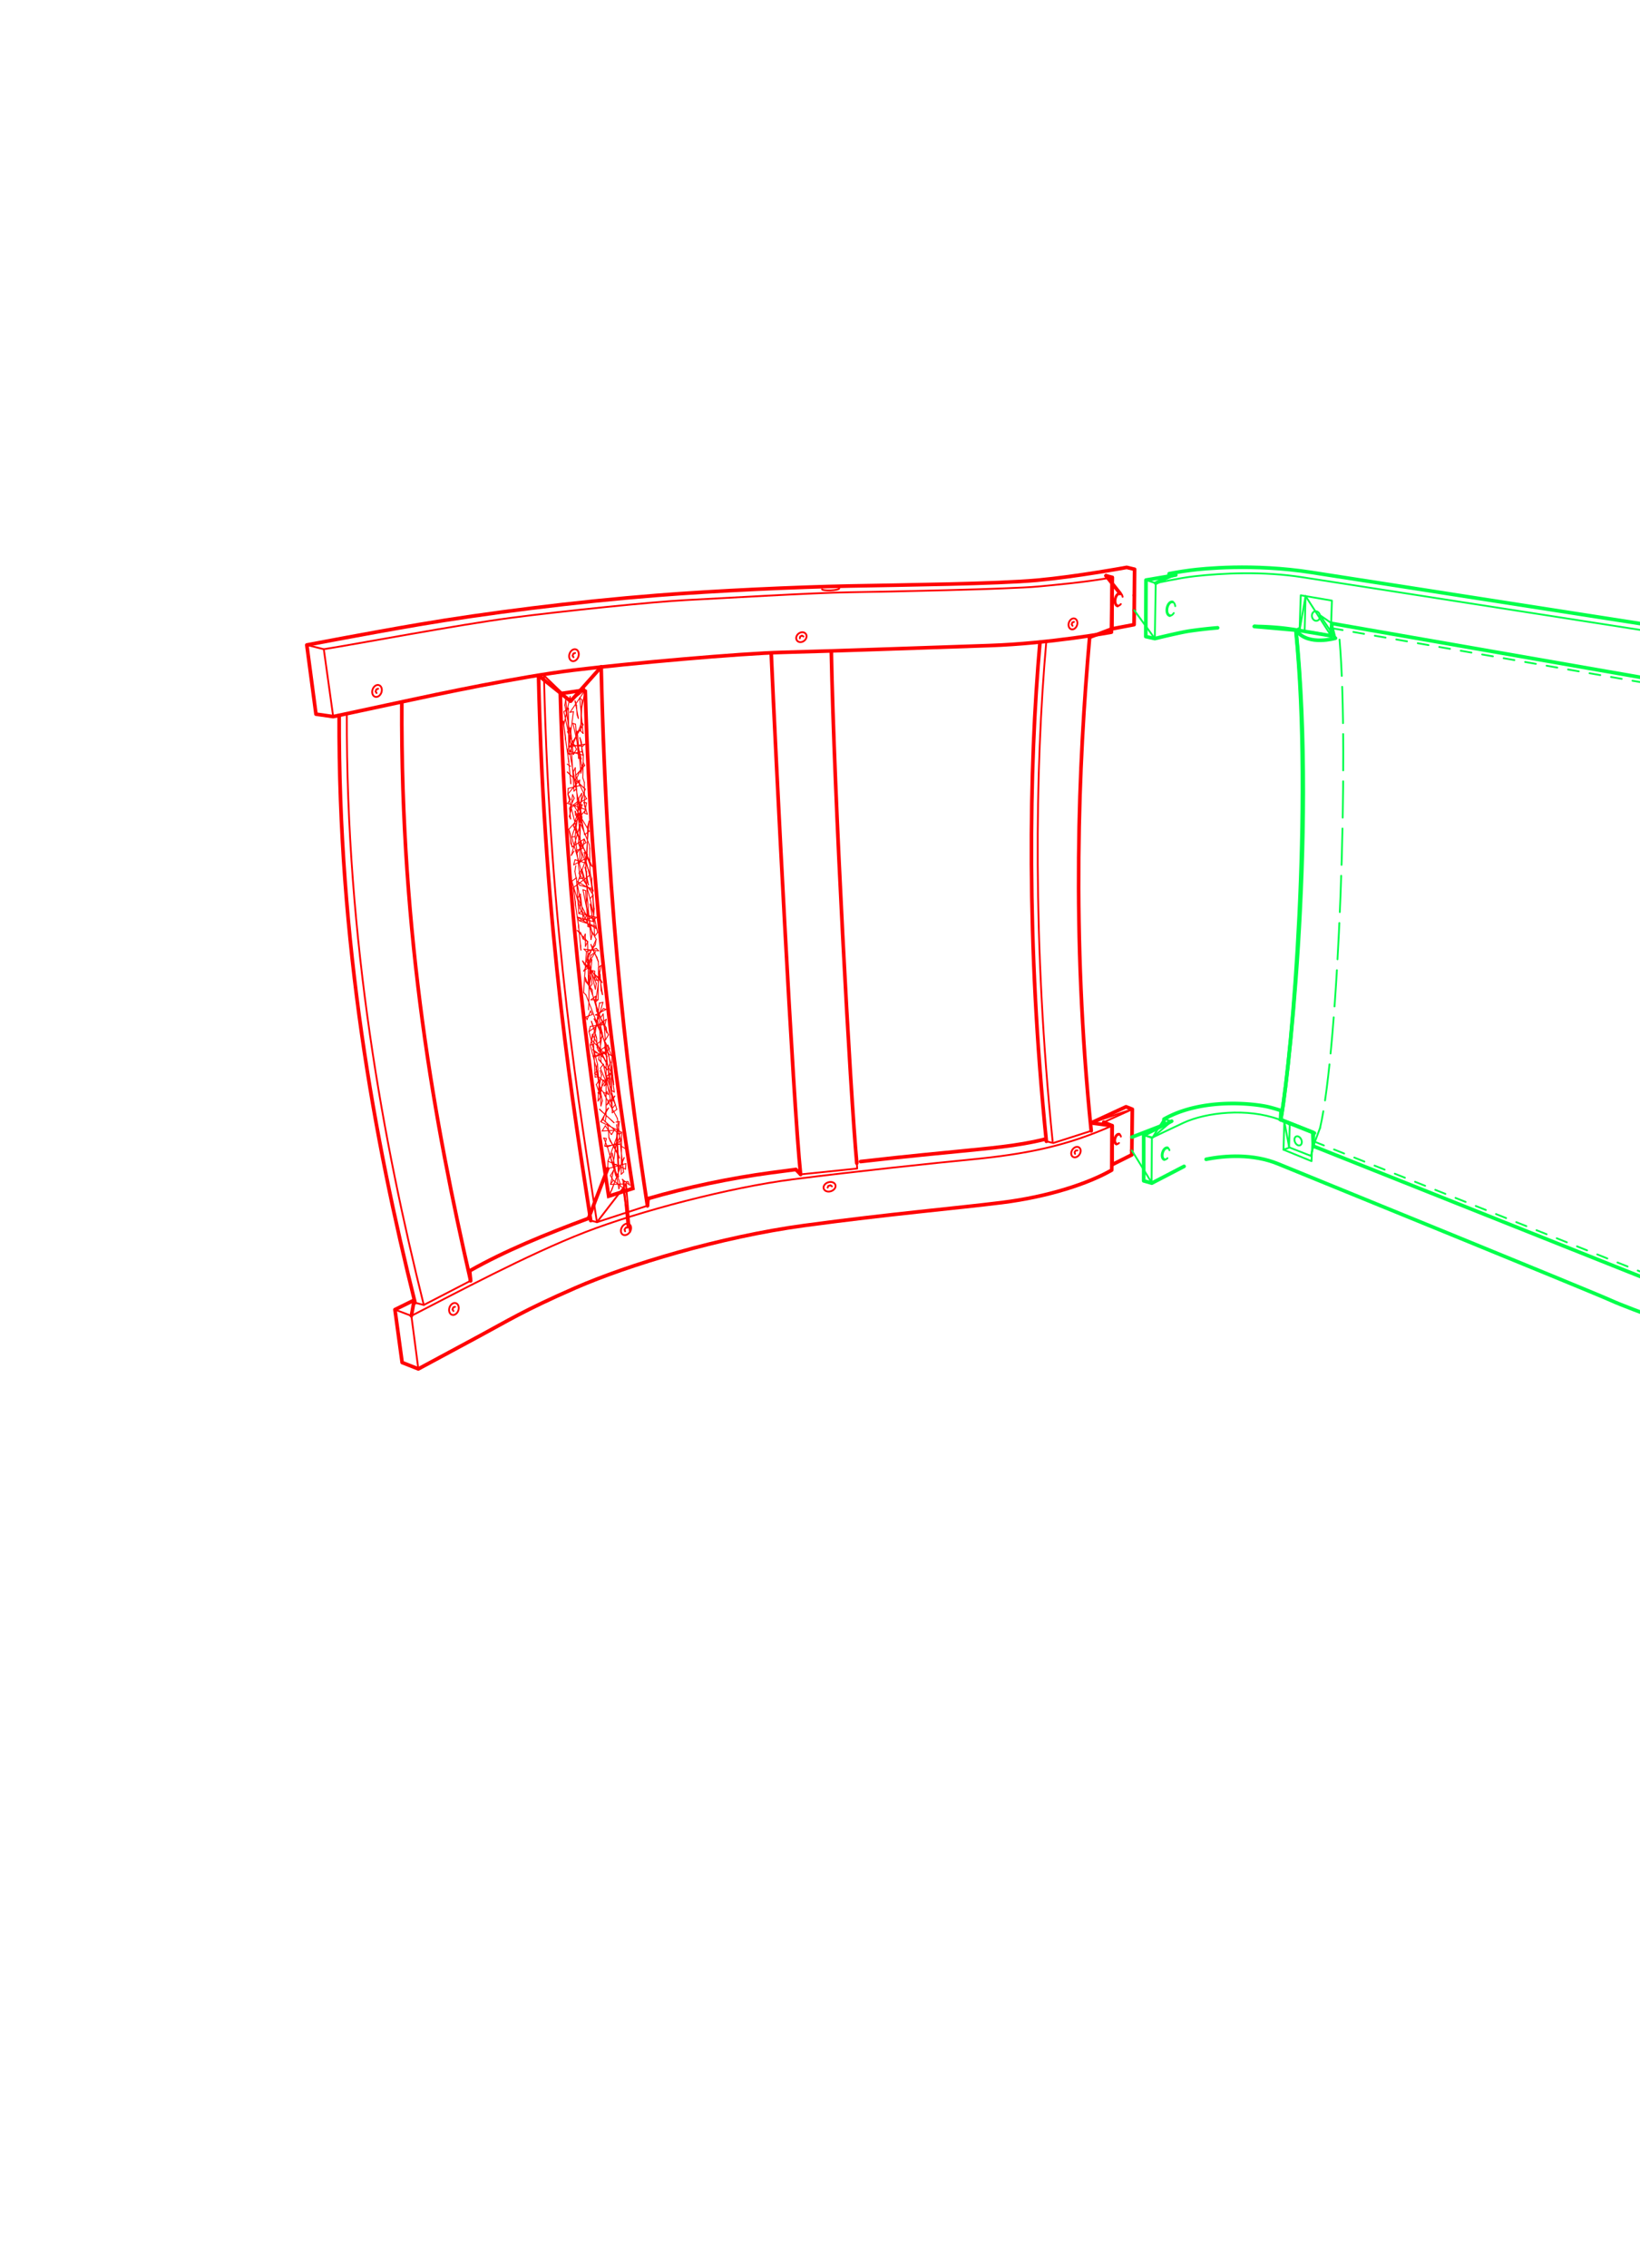 <svg xmlns="http://www.w3.org/2000/svg" baseProfile="full" height="1122.52" preserveAspectRatio="xMinYMin meet" style="width:602px;height:832px" width="793.701" xml:space="preserve"><path d="M410.827 416.072c.319.088.533.416.613.858M410.75 419.286c-.29.302-.623.45-.924.364" style="fill:none;stroke:red;stroke-width:.667;stroke-linecap:round;stroke-linejoin:round;stroke-miterlimit:4;stroke-dasharray:none;stroke-opacity:1;visibility:visible" visibility="hidden"/><path d="M409.826 419.651c-.572-.16-.81-1.09-.534-2.079.276-.988.964-1.66 1.535-1.5" style="fill:none;stroke:red;stroke-width:1;stroke-linecap:round;stroke-linejoin:round;stroke-miterlimit:4;stroke-dasharray:none;stroke-opacity:1;visibility:visible" visibility="hidden"/><path d="M411.156 217.616c.482.094.818.614.924 1.313M411.423 221.594c-.341.439-.764.676-1.17.596" style="fill:none;stroke:red;stroke-width:.667;stroke-linecap:round;stroke-linejoin:round;stroke-miterlimit:4;stroke-dasharray:none;stroke-opacity:1;visibility:visible" visibility="hidden"/><path d="M410.254 222.277c-.739-.144-1.138-1.288-.887-2.55.248-1.261 1.05-2.169 1.79-2.024" style="fill:none;stroke:red;stroke-width:1;stroke-linecap:round;stroke-linejoin:round;stroke-miterlimit:4;stroke-dasharray:none;stroke-opacity:1;visibility:visible" visibility="hidden"/><path d="m416.392 218.392.091-9.564-2.9-.696s-18.152 3.374-32.91 4.717c-14.756 1.341-49.065 1.724-68.807 2.108-19.741.383-49.067 1.725-70.917 3.45-29.847 2.354-62.675 6.514-87.4 10.733-18.235 3.11-40.93 7.457-40.93 7.457l3.364 25.37 6.325.905s13.416-2.874 25.874-5.558c12.459-2.683 42.168-9.006 62.484-11.5 20.316-2.492 61.334-6.132 76.667-6.516 15.333-.382 51.377-1.653 75.9-2.49 22.422-.768 44.739-4.906 44.739-4.906l.291-20.096-2.268-.618" style="fill:none;stroke:red;stroke-width:1.333;stroke-linecap:round;stroke-linejoin:round;stroke-miterlimit:4;stroke-dasharray:none;stroke-opacity:1;visibility:visible" visibility="hidden"/><path d="m408.166 230.685 8.124-1.548.05-5.295" style="fill:none;stroke:red;stroke-width:1.333;stroke-linecap:round;stroke-linejoin:round;stroke-miterlimit:4;stroke-dasharray:none;stroke-opacity:1;visibility:visible" visibility="hidden"/><path d="m112.62 236.598 6.238 1.55 3.45 24.727M308.063 215.846c.017.318-1.385.642-3.13.724-1.746.083-3.173-.105-3.186-.422" style="fill:none;stroke:red;stroke-width:.667;stroke-linecap:round;stroke-linejoin:round;stroke-miterlimit:4;stroke-dasharray:none;stroke-opacity:1;visibility:visible" visibility="hidden"/><path d="M118.858 238.149c12.075-1.916 49.642-9.009 68.616-11.5 18.976-2.492 52.708-5.941 64.208-6.517 11.5-.574 46.576-2.683 60.184-2.875 13.608-.192 59.033-1.15 69.19-2.108 6.526-.616 17.251-1.55 27.207-3.343" style="fill:none;stroke:red;stroke-width:.667;stroke-linecap:round;stroke-linejoin:round;stroke-miterlimit:4;stroke-dasharray:none;stroke-opacity:1;visibility:visible" visibility="hidden"/><path d="m152.04 476.916-7.066 3.486 2.639 19.408 5.95 2.348s11.854-6.4 22.217-11.958 16.298-9.42 35.517-17.806c19.218-8.384 52.842-18.62 83.893-22.838 31.05-4.216 55.912-6.341 72.642-8.433 16.866-2.108 31.718-6.957 40.25-11.901l.156-16.278-3.09-1.284" style="fill:none;stroke:red;stroke-width:1.333;stroke-linecap:round;stroke-linejoin:round;stroke-miterlimit:4;stroke-dasharray:none;stroke-opacity:1;visibility:visible" visibility="hidden"/><path d="m405.148 411.658 10.492-4.764" style="fill:none;stroke:red;stroke-width:.667;stroke-linecap:round;stroke-linejoin:round;stroke-miterlimit:4;stroke-dasharray:none;stroke-opacity:1;visibility:visible" visibility="hidden"/><path d="m408.239 427.234 7.208-3.606.02-1.616M415.523 417.122l.117-10.227-2.312-.897-12.813 5.918" style="fill:none;stroke:red;stroke-width:1.333;stroke-linecap:round;stroke-linejoin:round;stroke-miterlimit:4;stroke-dasharray:none;stroke-opacity:1;visibility:visible" visibility="hidden"/><path d="M151.01 482.687c15.972-8.177 42.726-22.525 63.808-30.703 19.777-7.67 53.157-16.44 76.284-19.38 23.128-2.941 52.87-6.07 64.656-7.199 21.338-2.042 35.905-5.109 52.481-12.461M144.974 480.402l6.036 2.285 2.55 19.47" style="fill:none;stroke:red;stroke-width:.667;stroke-linecap:round;stroke-linejoin:round;stroke-miterlimit:4;stroke-dasharray:none;stroke-opacity:1;visibility:visible" visibility="hidden"/><path d="M172.397 466.194c13.105-7.411 27.885-13.424 43.637-19.272M237.891 439.679c14.167-4.137 30.35-7.532 45.032-9.481 3.194-.424 6.258-.824 9.198-1.203M315.902 426.091c18.541-2.136 29.845-3.108 37.301-3.879 8.652-.896 20.401-1.792 30.307-4.312" style="fill:none;stroke:red;stroke-width:1.333;stroke-linecap:round;stroke-linejoin:round;stroke-miterlimit:4;stroke-dasharray:none;stroke-opacity:1;visibility:visible" visibility="hidden"/><path d="M168.24 480.712c-.398 1.18-1.447 1.89-2.34 1.588-.894-.3-1.298-1.501-.9-2.68.398-1.177 1.445-1.89 2.34-1.588.894.302 1.297 1.5.9 2.68M231.246 451.871c-.652 1.061-1.833 1.516-2.636 1.019-.803-.492-.927-1.752-.273-2.814.653-1.056 1.833-1.513 2.637-1.016.804.492.926 1.751.272 2.811" style="fill:none;stroke:red;stroke-width:.667;stroke-linecap:round;stroke-linejoin:round;stroke-miterlimit:4;stroke-dasharray:none;stroke-opacity:1;visibility:visible" visibility="hidden"/><path d="m166.453 480.928-.356-.573.288-.783.643-.206M305.037 436.966c-1.184.386-2.38-.03-2.668-.928-.295-.895.426-1.934 1.61-2.322 1.183-.385 2.379.031 2.671.93.294.896-.427 1.936-1.612 2.32h-.001M229.46 451.678l-.218-.639.458-.697.671-.059M396.256 423.486c-.626.958-1.721 1.346-2.446.868-.723-.472-.804-1.63-.18-2.588.628-.956 1.724-1.348 2.448-.87.726.471.808 1.632.178 2.59" style="fill:none;stroke:red;stroke-width:.667;stroke-linecap:round;stroke-linejoin:round;stroke-miterlimit:4;stroke-dasharray:none;stroke-opacity:1;visibility:visible" visibility="hidden"/><path d="m303.8 435.663.248-.628.798-.235.55.39M140.01 254.005c-.397 1.18-1.446 1.89-2.34 1.587-.893-.301-1.296-1.501-.9-2.681.4-1.176 1.447-1.886 2.34-1.585.895.3 1.298 1.499.9 2.679M394.622 423.266l-.183-.594.436-.629.619-.035M212.303 240.904c-.403 1.176-1.457 1.88-2.349 1.57-.89-.304-1.287-1.506-.88-2.686.406-1.175 1.457-1.878 2.35-1.571.892.308 1.288 1.508.879 2.687" style="fill:none;stroke:red;stroke-width:.667;stroke-linecap:round;stroke-linejoin:round;stroke-miterlimit:4;stroke-dasharray:none;stroke-opacity:1;visibility:visible" visibility="hidden"/><path d="m138.225 254.22-.356-.575.288-.782.643-.208M294.863 235.278c-.98.532-2.083.272-2.47-.58-.383-.848.099-1.968 1.077-2.502.979-.53 2.087-.271 2.472.58.384.849-.099 1.972-1.079 2.502M210.52 241.106l-.354-.578.295-.78.642-.202M395.346 229.366c-.362 1.086-1.326 1.739-2.147 1.46-.821-.274-1.19-1.376-.828-2.458.363-1.084 1.325-1.742 2.147-1.463.821.273 1.192 1.377.828 2.461" style="fill:none;stroke:red;stroke-width:.667;stroke-linecap:round;stroke-linejoin:round;stroke-miterlimit:4;stroke-dasharray:none;stroke-opacity:1;visibility:visible" visibility="hidden"/><path d="m293.593 234.148.127-.652.666-.336.537.316M172.753 469.81l-17.193 8.893-3.202-.83M393.708 229.565l-.326-.528.261-.719.59-.19" style="fill:none;stroke:red;stroke-width:.667;stroke-linecap:round;stroke-linejoin:round;stroke-miterlimit:4;stroke-dasharray:none;stroke-opacity:1;visibility:visible" visibility="hidden"/><path d="M124.494 262.393c-.27 83.664 13.02 155.985 27.863 215.48M147.494 257.793c-.462 85.964 12.25 155.217 25.258 212.017" style="fill:none;stroke:red;stroke-width:1.333;stroke-linecap:round;stroke-linejoin:round;stroke-miterlimit:4;stroke-dasharray:none;stroke-opacity:1;visibility:visible" visibility="hidden"/><path d="m237.653 442.294-18.53 6.03-2.285-.573M127.306 261.882c-.27 83.663 13.41 157.326 28.254 216.82" style="fill:none;stroke:red;stroke-width:.667;stroke-linecap:round;stroke-linejoin:round;stroke-miterlimit:4;stroke-dasharray:none;stroke-opacity:1;visibility:visible" visibility="hidden"/><path d="M197.677 247.805c2.123 94.398 13.258 161.209 19.162 199.945M220.677 244.652c2.122 94.398 11.073 158.906 16.976 197.642" style="fill:none;stroke:red;stroke-width:1.333;stroke-linecap:round;stroke-linejoin:round;stroke-miterlimit:4;stroke-dasharray:none;stroke-opacity:1;visibility:visible" visibility="hidden"/><path d="M199.675 247.805c2.123 94.398 13.544 161.782 19.448 200.52" style="fill:none;stroke:red;stroke-width:.667;stroke-linecap:round;stroke-linejoin:round;stroke-miterlimit:4;stroke-dasharray:none;stroke-opacity:1;visibility:visible" visibility="hidden"/><path d="M214.838 253.076c2.19 82.529 11.567 144.672 17.468 182.896l-8.876 2.816c-5.89-38.14-15.472-100.775-17.76-184.35l9.168-1.362" style="fill:none;fill-opacity:1;fill-rule:nonzero;stroke:red;stroke-width:1.333;visibility:visible" visibility="hidden"/><path d="M214.838 253.076c2.19 82.529 11.567 144.672 17.468 182.896l-8.876 2.816c-5.89-38.14-15.472-100.775-17.76-184.35l9.168-1.362" style="fill:none;stroke:red;stroke-width:.667;stroke-linecap:round;stroke-linejoin:round;stroke-miterlimit:4;stroke-dasharray:none;stroke-opacity:1;visibility:visible" visibility="hidden"/><path d="m224.247 424.872.496-1.892M222.457 409.563l-.337 2.097M228.191 415.336l-.873.796M228.126 418.46l-.621-1.325M225.389 411.862l-.895-.887M226.43 415.287l-.105 2.028M223.52 417.26l.49 1.34M221.998 420.392l.964.318M225.77 420.896l-.453-.948M223.32 413.794l-.546-1.639M226.557 414.307l-.142-1.755M228.317 426.428l.81-1.792M229.649 421.44l-1.255-.807M227.182 436.16l.495-1.89M225.022 427.307l1.245-.203M229.723 426.844l-.105 2.028M226.063 431.374l.964.316M227.38 424.775l-.541-1.64M228.893 433.556l-.455-.948M224.1 434.5l1.005-1.554M223.374 406.452l-.873.796M223.165 425.944l-.103 2.776M231.129 434.735l-.62-1.323M225.21 429.346l-1.14 1.904M228.763 435.842l1.008-1.556M227.19 429.394l-.14-1.754M223.938 437.882l.81-1.792M228.9 429.956l-.87.796M226.137 411.602l1.243-.203M226.406 419.426l.964.317M226.635 410.332l-.453-.946M224.746 408.215l1.672-1.273M224.742 406.636l1.108-1.41M224.443 416.192l1.007-1.554M225.262 397.886l-.144-1.414M220.629 389.498l-.896-.885M222.7 394.716l1.67-1.276M220.394 391.794l1.107-1.412M221.373 410.692l-.874.796M220.978 407.795l-.895-.887M222.191 412.96l-1.14 1.904M222.575 417.664l-.968-.233M220.613 405.694l.494-1.89M218.453 395.108l1.244-.202M222.845 387.474l-.338 2.099M222.883 392.375l-.893-.887M223.927 395.802l-.107 2.028M220.053 398.162l.492 1.338M219.493 400.907l.965.317M223.266 401.411l-.453-.948M220.813 394.308l-.544-1.638M219.485 403.932l1.008-1.556M224.726 392.508l-.141-1.753M224.842 403.832l.81-1.79M225.497 400.615l-1.255-.805M218.803 392.202l.497-1.89M216.645 383.353l1.244-.204M217.469 379.38l-.336 2.1M221.278 380.143l-.873.797M223.773 384.717l-.619-1.322M221.077 378.883l-.897-.885M222.118 382.311l-.105 2.029M219.207 384.285l.493 1.34M217.686 387.415l.964.319M221.46 387.92l-.456-.946M219.003 380.818l-.54-1.64M218.107 385.938l-.453-.948M219.003 383.043l1.671-1.273M223.35 379.617l-1.14 1.905M222.726 378.825l-.14-1.755M223.331 391.526l.811-1.792M222.671 386.151l-.966-.233M224.66 387.403l-1.254-.805M219.14 392.932l-.873.798M222.12 402.036l-.62-1.322M220.055 395.971l-1.138 1.907M222.765 405.266l.81-1.79M222.271 396.435l-.968-.233M222.687 397.543l-.874.797M214.955 359.985l-.145-1.412M215.678 350.55l-.336 2.097M219.766 348.802l-.895-.888M216.375 355.89l-.105 2.028M219.826 356.225l.49 1.34M218.303 359.357l.964.317M221.015 360.438l-.453-.948M219.623 352.758l-.543-1.639M214.222 356.237l1.67-1.275M216.342 362.485l1.008-1.555M219.02 370.965l-.144-1.415M222.04 375.798l.496-1.89M220.074 367.91l1.246-.203M218.873 360.76l-.335 2.1M221.5 369.951l.964.319M221.18 364.895l-.541-1.641M216.937 366.735l1.67-1.273M220.405 373.466l1.008-1.556M216.2 378.391l.496-1.891M219.54 366.717l-.875.796M217.411 372.157l-.62-1.323M215.098 364.975l-.895-.885M216.14 368.402l-.105 2.028M217.086 374.617l.49 1.34M215.48 374.011l-.455-.946M217.52 364.82l-.144-1.756M220.245 376.846l.81-1.79M219.586 372.533l-.968-.234M219.358 374.554l-1.255-.805M218.831 344.571l-.334 2.099M217.474 348.126l-.543-1.637M216.893 350.45l1.672-1.273M218.253 343.48l1.106-1.41M216.602 329.698l1.108-1.41M214.489 353.845l-.62-1.323M215.258 349.071l-.893-.886M217.245 352.022l-1.14 1.904M213.247 348.53l-.14-1.753M215.973 360.557l.81-1.792M218.302 356.245l-.97-.235M220.549 354.173l-.872.796M212.45 340.5l-.144-1.416M216.918 344.657l.495-1.891M213.173 331.063l-.336 2.099M218.113 333.415l-.108 2.028M217.32 336.74l.494 1.34M215.8 339.871l.962.319M218.897 340.665l-.454-.948M217.118 333.271l-.543-1.638M214.89 347.162l.81-1.79M210.642 327.007l-.144-1.413M215.11 331.166l.496-1.89M212.951 322.317l1.243-.204M211.365 317.574l-.336 2.099M212.753 324.74l-.619-1.32M217.38 317.847l-.894-.885M217.17 322.142l-.105 2.028M215.514 323.249l.49 1.341M213.991 326.38l.963.319M217.763 326.883l-.453-.948M215.309 319.782l-.542-1.64M209.911 323.26l1.671-1.273M212.52 320.335l1.106-1.409M212.029 329.509l1.008-1.555M216.72 320.873l-.14-1.755M213.326 334.306l-.875.796M212.546 337.723l-.619-1.323M215.3 335.9l-1.137 1.904M211.306 332.409l-.141-1.754M214.03 344.434l.81-1.79M213.143 342.145l-1.253-.807M218.993 336.509l-.875.796M211.26 298.949l-.146-1.414M215.727 303.109l.496-1.89M212.51 295.413l1.243-.203M214.818 289.5l-.895-.886M214.589 295.67l.49 1.34M214.609 298.322l.964.318M213.946 311.16l-.453-.946M214.482 287l-.544-1.64M209.538 297.422l-.455-.947M210.529 295.2l1.67-1.273M208.315 294.687l1.11-1.412M212.646 301.449l1.007-1.555M216.455 311.277l-.142-1.415M214.973 316.594l.496-1.89M214.591 306.18l1.671-1.273M210.58 317.26l.493-1.894M209.863 307.058l1.244-.204M215.065 309.098l-.619-1.323M211.405 303.94l-.896-.885M212.447 307.366l-.107 2.03M209.534 309.34l.492 1.34M211.785 312.975l-.455-.948M209.333 305.873l-.544-1.639M209.713 313.77l1.007-1.557M213.826 303.783l-.143-1.753M212.791 316.485l.81-1.79M215.663 313.52l-1.253-.807M211.72 285.467l-.456-.947M211.573 289.391l-.874.796M210.794 292.81l-.62-1.323M209.155 284.085l-.894-.887M208.56 289.246l-.107 2.028M209.442 300.443l-.455-.946M213.55 290.985l-1.14 1.904M209.553 287.495l-.143-1.754M212.278 299.52l.81-1.79M215.282 294.534l-.968-.234M214.654 291.846l.676 1.155M208.754 279.463l-.143-1.413M213.222 283.622l.495-1.892M209.48 270.027l-.338 2.1M214.047 269.05l-.894-.887M212.78 286.162l-.108 2.028M213.626 275.705l.492 1.34M214.623 280.785l-.453-.948M213.422 272.235l-.542-1.638M206.946 265.973l-.143-1.415M211.414 270.13l.496-1.89M209.255 261.28l1.243-.204M207.67 256.538l-.336 2.099M213.687 256.813l-.896-.887M213.38 259.082l-.107 2.028M211.818 262.213l.49 1.34M210.297 265.345l.962.317M214.07 265.847l-.455-.947M211.613 258.746l-.543-1.64M206.987 261.069l1.671-1.275M208.334 268.474l1.007-1.556M209.458 257.234l-.14-1.753M209.631 273.269l-.874.796M208.851 276.687l-.62-1.324M211.606 274.863l-1.14 1.907M207.611 271.373l-.141-1.753M210.337 283.398l.81-1.79M213.34 278.411l-.97-.233M209.449 281.109l-1.255-.806M214.72 272.966l-.876.797" style="fill:none;stroke:red;stroke-width:.333;stroke-linecap:round;stroke-linejoin:round;stroke-miterlimit:4;stroke-dasharray:none;stroke-opacity:1;visibility:visible" visibility="hidden"/><path d="m314.505 426.688.144 1.963-20.774 2.144" style="fill:none;stroke:red;stroke-width:.667;stroke-linecap:round;stroke-linejoin:round;stroke-miterlimit:4;stroke-dasharray:none;stroke-opacity:1;visibility:visible" visibility="hidden"/><path d="M283.102 239.745c1.533 35.265 8 164.578 10.773 191.05M305.157 238.98c1.008 52.33 6.968 162.127 9.348 187.708" style="fill:none;stroke:red;stroke-width:1.333;stroke-linecap:round;stroke-linejoin:round;stroke-miterlimit:4;stroke-dasharray:none;stroke-opacity:1;visibility:visible" visibility="hidden"/><path d="m400.558 414.836-13.928 4.454-2.54-.623" style="fill:none;stroke:red;stroke-width:.667;stroke-linecap:round;stroke-linejoin:round;stroke-miterlimit:4;stroke-dasharray:none;stroke-opacity:1;visibility:visible" visibility="hidden"/><path d="M381.746 235.594c-4.074 46.084-5.038 110.51 2.344 183.073M399.972 233.78c-4.072 46.083-6.797 108.493.586 181.056" style="fill:none;stroke:red;stroke-width:1.333;stroke-linecap:round;stroke-linejoin:round;stroke-miterlimit:4;stroke-dasharray:none;stroke-opacity:1;visibility:visible" visibility="hidden"/><path d="M384.046 235.594c-4.076 46.084-5.039 110.51 2.344 183.073" style="fill:none;stroke:red;stroke-width:.667;stroke-linecap:round;stroke-linejoin:round;stroke-miterlimit:4;stroke-dasharray:none;stroke-opacity:1;visibility:visible" visibility="hidden"/><path d="m416.34 223.842.052-5.45M411.157 217.703l-5.162-6.515M408.263 211.806l-.097 18.879M416.392 218.392l-.052 5.45" style="fill:none;stroke:red;stroke-width:1.333;stroke-linecap:round;stroke-linejoin:round;stroke-miterlimit:4;stroke-dasharray:none;stroke-opacity:1;visibility:visible" visibility="hidden"/><path d="m408.166 230.685.097-18.879" style="fill:none;stroke:red;stroke-width:.667;stroke-linecap:round;stroke-linejoin:round;stroke-miterlimit:4;stroke-dasharray:none;stroke-opacity:1;visibility:visible" visibility="hidden"/><path d="m151.01 482.687 1.03-5.771" style="fill:none;stroke:red;stroke-width:1.333;stroke-linecap:round;stroke-linejoin:round;stroke-miterlimit:4;stroke-dasharray:none;stroke-opacity:1;visibility:visible" visibility="hidden"/><path d="m400.515 411.916 15.125-5.022" style="fill:none;stroke:red;stroke-width:.667;stroke-linecap:round;stroke-linejoin:round;stroke-miterlimit:4;stroke-dasharray:none;stroke-opacity:1;visibility:visible" visibility="hidden"/><path d="M408.239 412.944v14.29M415.523 417.122l-.056 4.89M415.467 422.012l.056-4.89M408.239 412.944l-7.724-1.028" style="fill:none;stroke:red;stroke-width:1.333;stroke-linecap:round;stroke-linejoin:round;stroke-miterlimit:4;stroke-dasharray:none;stroke-opacity:1;visibility:visible" visibility="hidden"/><path d="m152.04 476.916-1.03 5.771M405.148 411.658l3.091 1.286" style="fill:none;stroke:red;stroke-width:.667;stroke-linecap:round;stroke-linejoin:round;stroke-miterlimit:4;stroke-dasharray:none;stroke-opacity:1;visibility:visible" visibility="hidden"/><path d="m172.753 469.81-.356-3.616M237.653 442.294l.238-2.615M293.875 430.795l-1.754-1.8" style="fill:none;stroke:red;stroke-width:1.333;stroke-linecap:round;stroke-linejoin:round;stroke-miterlimit:4;stroke-dasharray:none;stroke-opacity:1;visibility:visible" visibility="hidden"/><path d="m228.763 435.842 2.483 16.029M229.771 434.286l1.475 17.585" style="fill:none;stroke:red;stroke-width:.667;stroke-linecap:round;stroke-linejoin:round;stroke-miterlimit:4;stroke-dasharray:none;stroke-opacity:1;visibility:visible" visibility="hidden"/><path d="m209.458 257.234-11.781-9.429M209.458 257.234l11.219-12.582" style="fill:none;stroke:red;stroke-width:1.333;stroke-linecap:round;stroke-linejoin:round;stroke-miterlimit:4;stroke-dasharray:none;stroke-opacity:1;visibility:visible" visibility="hidden"/><path d="m209.458 257.234-9.783-9.429" style="fill:none;stroke:red;stroke-width:.667;stroke-linecap:round;stroke-linejoin:round;stroke-miterlimit:4;stroke-dasharray:none;stroke-opacity:1;visibility:visible" visibility="hidden"/><path d="m227.677 434.27-3.43-9.398M227.182 436.16l-2.439-13.18M222.507 389.573l-.05 19.99M220.499 411.488l7.692 3.848M221.373 410.692l5.945 5.44M225.317 419.948l2.809-1.488M225.77 420.896l1.735-3.761M220.978 407.795l3.516 3.18M223.165 425.944l3.16-8.629M223.32 413.794l.2 3.466M226.839 423.135l-2.829-4.535M222.575 417.664l-.577 2.728M221.607 417.431l1.355 3.279M227.505 417.135l-1.735 3.761M228.126 418.46l-2.809 1.488M223.52 417.26l-.2-3.466M224.748 436.09l3.569-9.662M223.938 437.882l5.189-13.246M224.743 422.98l2.439 13.18M224.247 424.872l3.43 9.398M227.38 411.399l-2.358 15.908M223.062 428.72l6.661-1.876M223.165 425.944l6.453 2.928M222.962 420.71l3.101 10.664M226.406 419.426l.621 12.264M223.52 417.26l3.86 7.515M224.01 418.6l2.829 4.535M230.509 433.412l-1.616.144M231.129 434.735l-2.691-2.127M225.21 429.346l-1.11 5.154M224.07 431.25l1.035 1.696M220.499 411.488l2.875-5.036M221.373 410.692l1.128-3.444M229.618 428.872l-6.453-2.928M229.723 426.844l-6.661 1.876M228.438 432.608l2.691 2.127M228.893 433.556l1.616-.144M224.1 434.5l1.11-5.154M225.105 432.946l-1.035-1.696M225.105 432.946l3.658 2.896M224.1 434.5l5.671-.214M226.415 412.552l.775 16.842M229.127 424.636l-5.189 13.246M228.317 426.428l-3.569 9.662M227.318 416.132l1.582 13.824M228.191 415.336l-.161 15.416M225.022 427.307l2.358-15.908M222.962 420.71l3.444-1.284M221.998 420.392l5.372-.649M227.505 417.135l-.87-6.803M222.12 402.036l4.062 7.35M224.37 393.44l.376 14.775M222.7 394.716l3.718 12.226M221.501 390.382l3.241 16.254M220.394 391.794l5.456 13.432M222.191 412.96l2.252 3.232M221.051 414.864l4.399-.226M224.585 390.755l.677 7.131M224.726 392.508l.392 3.964M221.99 391.488l-1.361-1.99M222.883 392.375l-3.15-3.762M222.687 397.543l.013-2.827M224.742 406.636l-3.241-16.254M222.501 407.248l-1.128 3.444M223.374 406.452l-2.875 5.036M224.494 410.975l-3.516-3.18M225.389 411.862l-5.306-4.954M225.45 414.638l-4.399.226M221.998 420.392l.577-2.728M222.962 420.71l-1.355-3.279M219.3 390.312l1.313 15.382M218.803 392.202l2.304 11.602M217.889 383.149l.564 11.959M216.645 383.353l3.052 11.553M217.133 381.48l5.712 5.994M217.469 379.38l5.038 10.193M220.629 389.498l1.361 1.99M222.013 384.34l1.914 11.462M222.118 382.311l1.702 15.519M220.813 394.308l-.76 3.854M221.5 400.714l-.955-1.214M222.271 396.435l-2.778 4.472M221.303 396.202l-.845 5.022M221.5 400.714l1.766.697M222.12 402.036l.693-1.573M220.053 398.162l.76-3.854M220.055 395.971l-.57 7.961M218.917 397.878l1.576 4.498M225.262 397.886l-.677-7.131M223.575 403.476l1.267.356M222.765 405.266l2.887-3.224M223.406 386.598l2.091 14.017M224.66 387.403l-.418 12.407M216.2 378.391l3.1 11.921M219.697 394.906l-3.052-11.553M218.453 395.108l-.564-11.959M222.507 389.573l-5.038-10.193M222.845 387.474l-5.712-5.994M218.665 367.513l2.613 12.63M221.004 386.974l2.769-2.257M219.7 385.625l3.454-2.23M219.733 388.613l1.344-9.73M220.629 389.498l-.449-11.5M223.927 395.802l-1.914-11.462M219.003 380.818l.204 3.467M223.154 383.395l-3.454 2.23M222.671 386.151l-4.985 1.264M221.705 385.918l-3.055 1.816M217.654 384.99l3.806 2.93M218.107 385.938l2.897 1.036M219.207 384.285l-.204-3.467M217.576 375.957l.887 3.221M221.004 386.974l-2.897-1.036M221.46 387.92l-3.806-2.93M224.37 393.44l-5.367-10.397M220.405 373.466l2.945 6.151M218.876 369.55l3.85 9.275M219.02 370.965l3.566 6.105M220.245 376.846l3.897 12.888M218.65 387.734l3.055-1.816M224.242 399.81l.418-12.407M222.687 397.543l-4.42-3.813M222.813 400.463l-.693 1.573M220.545 399.5l.955 1.214M219.485 403.932l.57-7.961M220.493 402.376l-1.576-4.498M225.652 402.042l-2.887 3.224M224.842 403.832l-1.267-.356M219.493 400.907l2.778-4.472M220.458 401.224l.845-5.022M222.7 394.716l-.013 2.827M224.37 393.44l-2.557 4.9M217.376 363.064l-2.421-3.079M217.52 364.82l-2.71-6.247M218.497 346.67l-2.819 3.88M218.831 344.571l-3.489 8.076M214.365 348.185l5.401.617M215.258 349.071l3.613-1.157M219.623 352.758l.203 3.467M220.639 363.254l-.323-5.689M218.302 356.245l.001 3.112M217.332 356.01l1.935 3.664M213.869 352.522l7.146 7.916M214.489 353.845l6.073 5.645M219.826 356.225l-.203-3.467M217.474 348.126l1.606 2.993M218.565 349.177l-4.343 7.06M216.893 350.45l-1.001 4.512M217.245 352.022l-.903 10.463M216.105 353.926l1.245 7.004M222.586 377.07l-3.566-6.105M217.52 364.82l1.356 4.73M216.696 376.5l5.344-.702M216.2 378.391l6.336-4.483M217.889 383.149l2.185-15.239M216.645 383.353l4.675-15.646M215.342 352.647l3.531 8.113M215.678 350.55l2.86 12.31M219.586 372.533l1.914-2.582M218.618 372.299l3.846-2.029M219.826 356.225l1.354 8.67M220.316 357.565l.323 5.689M219.54 366.717l-2.603.018M218.665 367.513l-.058-2.051M223.35 379.617l-2.945-6.151M222.21 381.522l-.797-9.612M222.536 373.908l-6.336 4.483M222.04 375.798l-5.344.702M216.937 366.735l2.603-.018M218.607 365.462l.058 2.051M215.025 373.065l2.386-.908M220.18 377.998l-5.082-13.023M215.258 349.071l-1.055 15.019M216.27 357.918l-.13 10.484M219.003 380.818l-1.917-6.201M218.463 379.178l-.887-3.221M216.791 370.834l-1.311 3.177M217.411 372.157l-2.386.908M218.876 369.55l-1.356-4.73M214.955 359.985l2.421 3.079M224.142 389.734l-3.897-12.888M215.973 360.557l5.082 14.499M221.5 369.951l-1.914 2.582M222.464 370.27l-3.846 2.029M223.406 386.598l-4.048-12.044M224.66 387.403l-6.557-13.654M215.342 352.647l3.489-8.076M215.678 350.55l2.819-3.88M219.08 351.119l-1.606-2.993M219.623 352.758l-2.692-6.269M215.892 354.962l1.001-4.512M214.222 356.237l4.343-7.06M217.71 328.288l.543 15.192M216.602 329.698l2.757 12.372M213.626 318.926l2.976 10.772M212.52 320.335l5.19 7.953M220.562 359.49l-6.073-5.645M221.015 360.438l-7.146-7.916M218.871 347.914l-3.613 1.157M219.766 348.802l-5.401-.617M216.342 362.485l.903-10.463M217.35 360.93l-1.245-7.004M212.306 339.084l.941 9.446M212.45 340.5l.657 6.277M215.7 345.372l.273 15.185M218.303 359.357l-.001-3.112M218.665 367.513l1.884-13.34M219.54 366.717l.137-11.748M213.107 346.777l-.657-6.277M211.306 332.409l1 6.675M215.606 329.276l1.312 15.381M215.11 331.166l2.303 11.6M211.029 319.673l2.144 11.39M218.831 344.571l-5.994-11.409M217.065 324.17l1.048 9.245M217.17 322.142l.835 13.301M214.954 326.699l.846 13.172M213.991 326.38l2.771 13.81M211.927 336.4l6.97 4.265M212.546 337.723l5.897 1.994M217.32 336.74l-.202-3.469M217.814 338.08l-1.239-6.447M214.84 342.644l.05 4.518M214.03 344.434l1.67.938M211.165 330.655l-.523-3.648M211.306 332.409l-.808-6.815M217.413 342.766l-2.303-11.6M214.973 316.594l.633 12.682M211.107 306.854l1.844 15.463M209.863 307.058l4.331 15.055M213.173 331.063l-2.144-11.39M217.31 325.935l-4.557-1.195M217.763 326.883l-5.629-3.463M210.509 303.055l6.871 14.792M211.405 303.94l5.081 13.022M218.005 335.443l-.835-13.301M218.113 333.415l-1.048-9.245M215.309 319.782l.205 3.467M214.767 318.142l1.237 6.448M216.762 340.19l-2.771-13.81M215.8 339.871l-.846-13.172M212.134 323.42l5.629 3.463M212.753 324.74l4.557 1.195M215.514 323.249l-.205-3.467M216.004 324.59l-1.237-6.448M213.326 334.306l-3.415-11.046M212.451 335.102l-.869-13.115M217.71 328.288l-5.19-7.953M216.602 329.698l-2.976-10.772M215.3 335.9l-3.271-6.391M214.163 337.804l-1.126-9.85M210.498 325.594l6.222-4.721M216.455 311.277l.125 7.841M218.118 337.305l-4.792-2.999M218.993 336.509l-6.542-1.407M217.32 336.74l-4.774.983M217.814 338.08l-5.887-1.68M212.029 329.509l3.271 6.391M213.037 327.954l1.126 9.85M212.306 339.084l-1-6.675M210.642 327.007l.523 3.648M215.7 345.372l-1.67-.938M214.89 347.162l-.05-4.518M212.451 335.102l6.542 1.407M213.683 302.03l-2.423-3.081M213.826 303.783l-2.712-6.248M215.469 314.704l.258-11.595M214.973 316.594l1.25-15.375M211.107 306.854l1.403-11.441M208.261 283.198l6.557 6.302M209.155 284.085l4.768 4.529M208.789 304.234l6.29-7.224M215.282 294.534l-.673 3.788M214.314 294.3l1.259 4.34M211.33 312.027l2.616-.867M215.065 309.098l-1.572 1.116M214.589 295.67l-.107-8.67M214.118 277.045l-.18 8.315M208.987 299.497l.551-2.075M209.442 300.443l-.359-3.968M216.262 304.907l-5.733-9.707M214.591 306.18l-2.392-12.253M213.55 290.985l-.904 10.464M212.41 292.889l1.243 7.005M216.58 319.118l-.125-7.841M213.826 303.783l2.487 6.079M211.073 315.366l3.9 1.228M210.58 317.26l4.889-2.556M212.199 293.927l2.392 12.253M210.529 295.2l5.733 9.707M214.973 316.594l-3.9-1.228M213.753 295.21l-3.89 11.848M212.51 295.413l-1.403 11.441M213.493 310.214l1.572-1.116M213.946 311.16l.5-3.385M216.486 316.962l-5.081-13.022M214.818 289.5l-4.309 13.555M208.453 291.274l3.994 16.092M217.17 322.142l-4.83-12.746M209.333 305.873l.201 3.467M214.446 307.775l-4.42 2.905M213.493 310.214l-1.708 2.761M209.534 309.34l-.201-3.467M210.026 310.68l-1.237-6.446M213.653 299.894l-3.94 13.876M216.313 309.862l-2.487-6.079M211.26 298.949l2.423 3.081M213.088 297.73l-.297 18.755M212.278 299.52l1.323 15.175M214.17 279.837l-2.45 5.63M214.623 280.785l-3.359 3.735M208.757 274.065l2.816 15.326M209.631 273.269l1.068 16.918M209.083 296.475l1.711-3.665M209.538 297.422l.636-5.935M213.923 288.614l-4.768-4.529M214.818 289.5l-6.557-6.302M212.672 288.19l-4.112 1.056M212.78 286.162l-4.327 5.112M209.083 296.475l.359 3.968M209.538 297.422l-.551 2.075M212.646 301.449l.904-10.464M213.653 299.894l-1.243-7.005M208.611 278.05l.942 9.445M208.754 279.463l.656 6.278M213.601 314.695l-1.323-15.175M210.337 283.398l2.751 14.332M214.609 298.322l.673-3.788M215.573 298.64l-1.259-4.34M211.72 285.467l2.934 6.379M209.083 296.475l6.247-3.474M209.41 285.741l-.656-6.278M207.611 271.373l1 6.677M211.91 268.24l1.312 15.382M211.414 270.13l2.303 11.6M207.334 258.637l2.146 11.39M207.67 256.538l1.472 15.589M212.791 255.926l1.256 13.124M213.687 256.813l-.534 11.35M208.453 291.274l4.327-5.112M208.56 289.246l4.112-1.056M213.422 272.235l.204 3.47M208.231 275.363l5.887 1.682M211.264 284.52l3.359-3.735M211.72 285.467l2.45-5.63M213.626 275.705l-.204-3.47M214.118 277.045l-1.238-6.448M207.47 269.62l-.524-3.647M207.611 271.373l-.808-6.815M213.717 281.73l-2.303-11.6M213.222 283.622l-1.312-15.382M214.838 253.076l-5.583 8.204M209.142 272.127l-1.472-15.589M209.48 270.027l-2.146-11.39M213.153 268.163l.534-11.35M214.047 269.05l-1.256-13.124M214.838 253.076l-1.565 8.034M211.613 258.746l.205 3.467M211.07 257.106l1.238 6.447M213.34 278.411l-3.043-13.066M212.37 278.178l-1.111-12.516M208.231 275.363l5.839-9.516M208.851 276.687l4.764-11.787M211.818 262.213l-.205-3.467M212.308 263.553l-1.238-6.447M209.631 273.269l-2.644-12.2M208.757 274.065l-.099-14.271M211.606 274.863l-3.272-6.389M210.466 276.77l-1.125-9.852M214.838 253.076l-5.38 4.158M206.946 265.973l2.372-10.492M213.844 273.763l-4.213-.494M214.72 272.966l-5.963 1.099M213.626 275.705l-4.775.982M214.118 277.045l-5.887-1.682M208.334 268.474l3.272 6.389M209.341 266.918l1.125 9.852M208.611 278.05l-1-6.677M206.946 265.973l.524 3.647M213.088 297.73l-2.751-14.332M212.278 299.52l-1.131-17.912M210.297 265.345l3.043 13.066M211.259 265.662l1.111 12.516M208.757 274.065l5.963-1.099M209.631 273.269l4.213.494" style="fill:none;stroke:red;stroke-width:.333;stroke-linecap:round;stroke-linejoin:round;stroke-miterlimit:4;stroke-dasharray:none;stroke-opacity:1;visibility:visible" visibility="hidden"/><path d="M475.716 231.065c7.83 77.149-3.795 171.918-5.608 179.631l11.772 4.655.185 5.072 123.625 49.259.692-5.515 16.14 5.475 3.194-1.64s6.377-37.18 11.384-73.127c2.953-21.205 4.977-41.984 6.156-54.441 3.176-33.575 5.133-77.992 5.133-77.992l-9.012-1.997-12.172-1.392.255-6.185-138.56-24.162-.425 4.515-12.759-2.156" style="fill:none;fill-opacity:1;fill-rule:nonzero;stroke:#00ff4a;stroke-width:1.333;visibility:visible"/><path d="M605.18 461.312c12.522-64.912 19.166-164.578 19.933-200.866" style="fill:none;stroke:#00ff4a;stroke-width:.667;stroke-linecap:round;stroke-linejoin:round;stroke-miterlimit:4;stroke-dasharray:13.333,4;stroke-dashoffset:0;stroke-opacity:1;visibility:visible"/><path d="M626.445 466.916c1.072.338 8.99 2.887 8.99 2.887l-2.31 18.256-3.348 3.2c-3.637-1.139-31.543-11.089-38.285-14.165-6.85-3.128-108.543-44.52-122.39-50.178-9.129-3.73-19.421-3.06-26.356-1.656M434.644 427.855c-3.804 1.979-11.848 6.157-11.848 6.157l-2.978-.844v-16.774l10.274-5.114" style="fill:none;stroke:#00ff4a;stroke-width:1.333;stroke-linecap:round;stroke-linejoin:round;stroke-miterlimit:4;stroke-dasharray:none;stroke-opacity:1;visibility:visible"/><path d="m430.092 411.282-2.832-.744" style="fill:none;stroke:#00ff4a;stroke-width:.667;stroke-linecap:round;stroke-linejoin:round;stroke-miterlimit:4;stroke-dasharray:none;stroke-opacity:1;visibility:visible"/><path d="M427.26 412.598v-2.06c14.146-8.04 33.502-5.658 38.416-4.468a58.015 58.015 0 0 1 4.558 1.332" style="fill:none;stroke:#00ff4a;stroke-width:1.333;stroke-linecap:round;stroke-linejoin:round;stroke-miterlimit:4;stroke-dasharray:none;stroke-opacity:1;visibility:visible"/><path d="M620.966 469.162a1762.009 1762.009 0 0 0 10.215 3.394M422.708 433.772l.122-16.384-3.012-.994M629.876 491.012l2.017-18.305 3.543-2.904" style="fill:none;stroke:#00ff4a;stroke-width:.667;stroke-linecap:round;stroke-linejoin:round;stroke-miterlimit:4;stroke-dasharray:none;stroke-opacity:1;visibility:visible"/><path d="M470.039 410.723c1.997.737 6.104 2.452 12.45 4.928M605.73 463.988c5.123 1.768 15.692 6.872 19.987 4.015" style="fill:none;stroke:#00ff4a;stroke-width:1.333;stroke-linecap:round;stroke-linejoin:round;stroke-miterlimit:4;stroke-dasharray:none;stroke-opacity:1;visibility:visible"/><path d="m471.439 411.37-.302 10.366 10.294 4.208.449-10.593M423.072 417.26s7.412-3.558 11.396-5.398c8.306-3.834 23.352-5.526 35.043-1.214" style="fill:none;stroke:#00ff4a;stroke-width:.667;stroke-linecap:round;stroke-linejoin:round;stroke-miterlimit:4;stroke-dasharray:none;stroke-opacity:1;visibility:visible"/><path d="M625.718 468.002c15.236-76.703 22.396-179.913 22.396-205.768M470.205 410.355c4.216-23.767 11.76-114.744 5.5-178.76l1.059-.812" style="fill:none;stroke:#00ff4a;stroke-width:1.333;stroke-linecap:round;stroke-linejoin:round;stroke-miterlimit:4;stroke-dasharray:none;stroke-opacity:1;visibility:visible"/><path d="M428.57 421.068c.345.095.587.422.7.872M428.538 424.844c-.36.407-.784.61-1.166.504M484.501 225.665c.206.955-.27 1.875-1.073 2.045-.801.175-1.617-.465-1.821-1.424-.207-.96.276-1.874 1.077-2.046.799-.172 1.616.465 1.817 1.425M637.784 251.82c.5 1.082.173 2.302-.734 2.718-.905.419-2.044-.125-2.54-1.21-.5-1.086-.174-2.3.733-2.72.906-.415 2.045.126 2.541 1.212M614.09 472.026c.654.813.726 1.846.153 2.306-.569.463-1.566.175-2.219-.638-.659-.815-.727-1.847-.155-2.307.572-.463 1.567-.175 2.221.639M477.65 417.99c.402.893.222 1.85-.407 2.133-.626.284-1.463-.212-1.867-1.105-.404-.895-.224-1.85.405-2.135.629-.283 1.463.212 1.869 1.107M622.526 466.826c14.602-73.883 21.866-173.256 22.25-202.803" style="fill:none;stroke:#00ff4a;stroke-width:.667;stroke-linecap:round;stroke-linejoin:round;stroke-miterlimit:4;stroke-dasharray:none;stroke-opacity:1;visibility:visible"/><path d="M427.372 425.348c-.685-.193-.97-1.305-.638-2.486.33-1.183 1.153-1.986 1.836-1.795" style="fill:none;stroke:#00ff4a;stroke-width:1;stroke-linecap:round;stroke-linejoin:round;stroke-miterlimit:4;stroke-dasharray:none;stroke-opacity:1;visibility:visible"/><path d="m431.612 210.92-10.945 1.854-.087 20.736 3.324.738s9.352-2.286 12.787-2.784a165.7 165.7 0 0 1 10.257-1.167M460.452 229.797c5.35.063 10.524.463 15.263 1.268" style="fill:none;stroke:#00ff4a;stroke-width:1.333;stroke-linecap:round;stroke-linejoin:round;stroke-miterlimit:4;stroke-dasharray:none;stroke-opacity:1;visibility:visible"/><path d="m423.906 234.248.33-20.314-3.568-1.16" style="fill:none;stroke:#00ff4a;stroke-width:.667;stroke-linecap:round;stroke-linejoin:round;stroke-miterlimit:4;stroke-dasharray:none;stroke-opacity:1;visibility:visible"/><path d="M429.155 211.317v-.873s3.57-.714 7.93-1.27c4.365-.554 22.767-2.537 44.263.794 21.495 3.33 180.692 28.117 180.692 28.117l-2.556 23-3.324 1.917-11.603-1.54" style="fill:none;stroke:#00ff4a;stroke-width:1.333;stroke-linecap:round;stroke-linejoin:round;stroke-miterlimit:4;stroke-dasharray:none;stroke-opacity:1;visibility:visible"/><path d="m662.04 238.085-3.451 1.79M655.905 262.489l2.684-22.616s-170.709-26.59-180.422-28.11c-14.695-2.303-29.59-1.501-39.612-.386-5.75.64-14.32 2.556-14.32 2.556M482.065 420.423l123.625 49.259M620.928 469.272l-1.184 12.328-14.63-5.293 1.179-11.768M625.844 233.362c-.026.443-1.356.73-2.972.636-1.619-.092-2.907-.526-2.883-.97.025-.443 1.356-.73 2.973-.638 1.618.094 2.908.528 2.882.972" style="fill:none;stroke:#00ff4a;stroke-width:.667;stroke-linecap:round;stroke-linejoin:round;stroke-miterlimit:4;stroke-dasharray:none;stroke-opacity:1;visibility:visible"/><path d="m643.768 261.998 1.149-15.992-16.227-2.554-1.534 15.077" style="fill:none;stroke:#00ff4a;stroke-width:.667;stroke-linecap:round;stroke-linejoin:round;stroke-miterlimit:4;stroke-dasharray:none;stroke-opacity:1;visibility:visible"/><path d="m482.256 418.698 123.625 49.258" style="fill:none;stroke:#00ff4a;stroke-width:.667;stroke-linecap:round;stroke-linejoin:round;stroke-miterlimit:4;stroke-dasharray:4;stroke-dashoffset:0;stroke-opacity:1;visibility:visible"/><path d="M491.712 234.634c3.579 41.401-.255 149.501-7.156 179.146" style="fill:none;stroke:#00ff4a;stroke-width:.667;stroke-linecap:round;stroke-linejoin:round;stroke-miterlimit:4;stroke-dasharray:13.333,4;stroke-dashoffset:0;stroke-opacity:1;visibility:visible"/><path d="m488.901 228.708 138.092 24.114" style="fill:none;stroke:#00ff4a;stroke-width:.667;stroke-linecap:round;stroke-linejoin:round;stroke-miterlimit:4;stroke-dasharray:none;stroke-opacity:1;visibility:visible"/><path d="m488.901 230.445 137.944 24.088" style="fill:none;stroke:#00ff4a;stroke-width:.667;stroke-linecap:round;stroke-linejoin:round;stroke-miterlimit:4;stroke-dasharray:4;stroke-dashoffset:0;stroke-opacity:1;visibility:visible"/><path d="m488.475 232.994.433-12.676-11.438-1.952-.434 12.904" style="fill:none;stroke:#00ff4a;stroke-width:.667;stroke-linecap:round;stroke-linejoin:round;stroke-miterlimit:4;stroke-dasharray:none;stroke-opacity:1;visibility:visible"/><path d="M476.115 231.65c4.424 5.332 14.092 2.458 14.092 2.458" style="fill:none;stroke:#00ff4a;stroke-width:1.333;stroke-linecap:round;stroke-linejoin:round;stroke-miterlimit:4;stroke-dasharray:none;stroke-opacity:1;visibility:visible"/><path d="M430.372 220.798c.554.11.934.728 1.03 1.55M430.866 224.884c-.4.662-.956 1.046-1.484.942" style="fill:none;stroke:#00ff4a;stroke-width:.667;stroke-linecap:round;stroke-linejoin:round;stroke-miterlimit:4;stroke-dasharray:none;stroke-opacity:1;visibility:visible"/><path d="M429.382 225.828c-.812-.16-1.25-1.416-.975-2.804.272-1.388 1.153-2.386 1.965-2.224" style="fill:none;stroke:#00ff4a;stroke-width:1;stroke-linecap:round;stroke-linejoin:round;stroke-miterlimit:4;stroke-dasharray:none;stroke-opacity:1;visibility:visible"/><path d="M644.557 261.462s-12.16 3.044-18.181-2.51" style="fill:none;stroke:#00ff4a;stroke-width:1.333;stroke-linecap:round;stroke-linejoin:round;stroke-miterlimit:4;stroke-dasharray:none;stroke-opacity:1;visibility:visible"/><path d="M476.753 231.252s10.6 1.04 13.454 2.517M627.205 259.053s13.639.993 15.259 2.441M473.379 420.943l-2.243.793M473.443 412.598l-.267 8.03M473.593 421.026l7.642 3.004M608.04 475.295l-2.927 1.013M609.074 465.343l-1.033 9.952M608.04 475.295l11.946 4.155M631.268 243.798l-1.395 15.392M479.236 218.642l-.336 12.759" style="fill:none;stroke:#00ff4a;stroke-width:.667;stroke-linecap:round;stroke-linejoin:round;stroke-miterlimit:4;stroke-dasharray:none;stroke-opacity:1;visibility:visible"/><path d="m609.074 465.343-3.894-4.031M627.156 258.529l-2.043 1.917" style="fill:none;stroke:#00ff4a;stroke-width:.667;stroke-linecap:round;stroke-linejoin:round;stroke-miterlimit:4;stroke-dasharray:13.333,4;stroke-dashoffset:0;stroke-opacity:1;visibility:visible"/><path d="m631.181 472.556-4.736-5.64" style="fill:none;stroke:#00ff4a;stroke-width:1.333;stroke-linecap:round;stroke-linejoin:round;stroke-miterlimit:4;stroke-dasharray:none;stroke-opacity:1;visibility:visible"/><path d="m423.072 417.26 4.188-6.722" style="fill:none;stroke:#00ff4a;stroke-width:.667;stroke-linecap:round;stroke-linejoin:round;stroke-miterlimit:4;stroke-dasharray:none;stroke-opacity:1;visibility:visible"/><path d="m470.039 410.723.195-3.321" style="fill:none;stroke:#00ff4a;stroke-width:1.333;stroke-linecap:round;stroke-linejoin:round;stroke-miterlimit:4;stroke-dasharray:none;stroke-opacity:1;visibility:visible"/><path d="m626.445 466.916 4.736 5.64M423.072 417.26l-3.254-.866M473.176 420.628l-1.737-9.258M430.092 411.28l-7.02 5.98" style="fill:none;stroke:#00ff4a;stroke-width:.667;stroke-linecap:round;stroke-linejoin:round;stroke-miterlimit:4;stroke-dasharray:none;stroke-opacity:1;visibility:visible"/><path d="m643.768 261.998 4.346.236" style="fill:none;stroke:#00ff4a;stroke-width:1.333;stroke-linecap:round;stroke-linejoin:round;stroke-miterlimit:4;stroke-dasharray:none;stroke-opacity:1;visibility:visible"/><path d="m643.768 261.998 1.008 2.025" style="fill:none;stroke:#00ff4a;stroke-width:.667;stroke-linecap:round;stroke-linejoin:round;stroke-miterlimit:4;stroke-dasharray:none;stroke-opacity:1;visibility:visible"/><path d="m476.753 231.252-16.301-1.455M424.235 213.933l4.92-2.616" style="fill:none;stroke:#00ff4a;stroke-width:1.333;stroke-linecap:round;stroke-linejoin:round;stroke-miterlimit:4;stroke-dasharray:none;stroke-opacity:1;visibility:visible"/><path d="m431.612 210.92-7.377 3.013M481.235 424.03l.83-3.607M605.73 463.988l-.04 5.694M631.268 243.798l-5.424-10.436" style="fill:none;stroke:#00ff4a;stroke-width:.667;stroke-linecap:round;stroke-linejoin:round;stroke-miterlimit:4;stroke-dasharray:none;stroke-opacity:1;visibility:visible"/><path d="m482.489 415.651-.233 3.047M605.73 463.988l.151 3.968" style="fill:none;stroke:#00ff4a;stroke-width:.667;stroke-linecap:round;stroke-linejoin:round;stroke-miterlimit:4;stroke-dasharray:4;stroke-dashoffset:0;stroke-opacity:1;visibility:visible"/><path d="m490.207 234.108-1.306-5.4M644.557 261.462l-17.564-8.64" style="fill:none;stroke:#00ff4a;stroke-width:.667;stroke-linecap:round;stroke-linejoin:round;stroke-miterlimit:4;stroke-dasharray:none;stroke-opacity:1;visibility:visible"/><path d="m490.207 234.108-1.306-3.663M644.557 261.462l-17.712-6.929" style="fill:none;stroke:#00ff4a;stroke-width:.667;stroke-linecap:round;stroke-linejoin:round;stroke-miterlimit:4;stroke-dasharray:4;stroke-dashoffset:0;stroke-opacity:1;visibility:visible"/><path d="m479.236 218.642 9.239 14.352M626.376 258.952l16.088 2.542M482.065 420.423l-.83 3.607M605.18 461.312l3.894 4.031M620.966 469.162l-.98 10.288M625.844 233.362l5.424 10.436M627.205 259.053l2.668.137M477.036 231.27l2.2-12.628" style="fill:none;stroke:#00ff4a;stroke-width:.667;stroke-linecap:round;stroke-linejoin:round;stroke-miterlimit:4;stroke-dasharray:none;stroke-opacity:1;visibility:visible"/><path d="m223.062 428.72-7.028 18.202" style="fill:none;stroke:red;stroke-width:1.333;stroke-linecap:round;stroke-linejoin:round;stroke-miterlimit:4;stroke-dasharray:none;stroke-opacity:1;visibility:visible" visibility="hidden"/><path d="m228.893 433.556 1.478 16.727M228.763 435.842l-9.64 12.483" style="fill:none;stroke:red;stroke-width:.667;stroke-linecap:round;stroke-linejoin:round;stroke-miterlimit:4;stroke-dasharray:none;stroke-opacity:1;visibility:visible" visibility="hidden"/><path d="m214.03 344.434-.887-2.289M215.7 345.372l-3.81-4.034M215.079 297.01l-6.764-2.323M208.453 291.274l.972 2.001M212.134 323.42l3.529-9.9M217.763 326.883l-3.353-14.17M208.757 274.065l1.741-12.989M213.153 268.163l.227-9.081" style="fill:none;stroke:red;stroke-width:.333;stroke-linecap:round;stroke-linejoin:round;stroke-miterlimit:4;stroke-dasharray:none;stroke-opacity:1;visibility:visible" visibility="hidden"/><path d="m408.166 230.685-8.194 3.095" style="fill:none;stroke:red;stroke-width:1.333;stroke-linecap:round;stroke-linejoin:round;stroke-miterlimit:4;stroke-dasharray:none;stroke-opacity:1;visibility:visible" visibility="hidden"/><path d="m415.523 417.122 11.737-4.524" style="fill:none;stroke:#00ff4a;stroke-width:1.333;stroke-linecap:round;stroke-linejoin:round;stroke-miterlimit:4;stroke-dasharray:none;stroke-opacity:1;visibility:visible"/><path d="m415.467 422.012 7.241 11.76M490.207 234.108l-5.706-8.443M488.901 228.708l-4.4-3.043M631.268 243.798l6.516 8.022M643.768 261.998l-5.984-10.178M631.181 472.556l-17.091-.53M626.445 466.916l-12.355 5.11M416.34 223.842l7.566 10.406" style="fill:none;stroke:#00ff4a;stroke-width:.667;stroke-linecap:round;stroke-linejoin:round;stroke-miterlimit:4;stroke-dasharray:none;stroke-opacity:1;visibility:visible"/><path d="m482.065 420.423 2.491-6.643" style="fill:none;stroke:#00ff4a;stroke-width:.667;stroke-linecap:round;stroke-linejoin:round;stroke-miterlimit:4;stroke-dasharray:13.333,4;stroke-dashoffset:0;stroke-opacity:1;visibility:visible"/><path d="m470.039 410.723 3.404 1.875" style="fill:none;stroke:#00ff4a;stroke-width:.667;stroke-linecap:round;stroke-linejoin:round;stroke-miterlimit:4;stroke-dasharray:none;stroke-opacity:1;visibility:visible"/></svg>